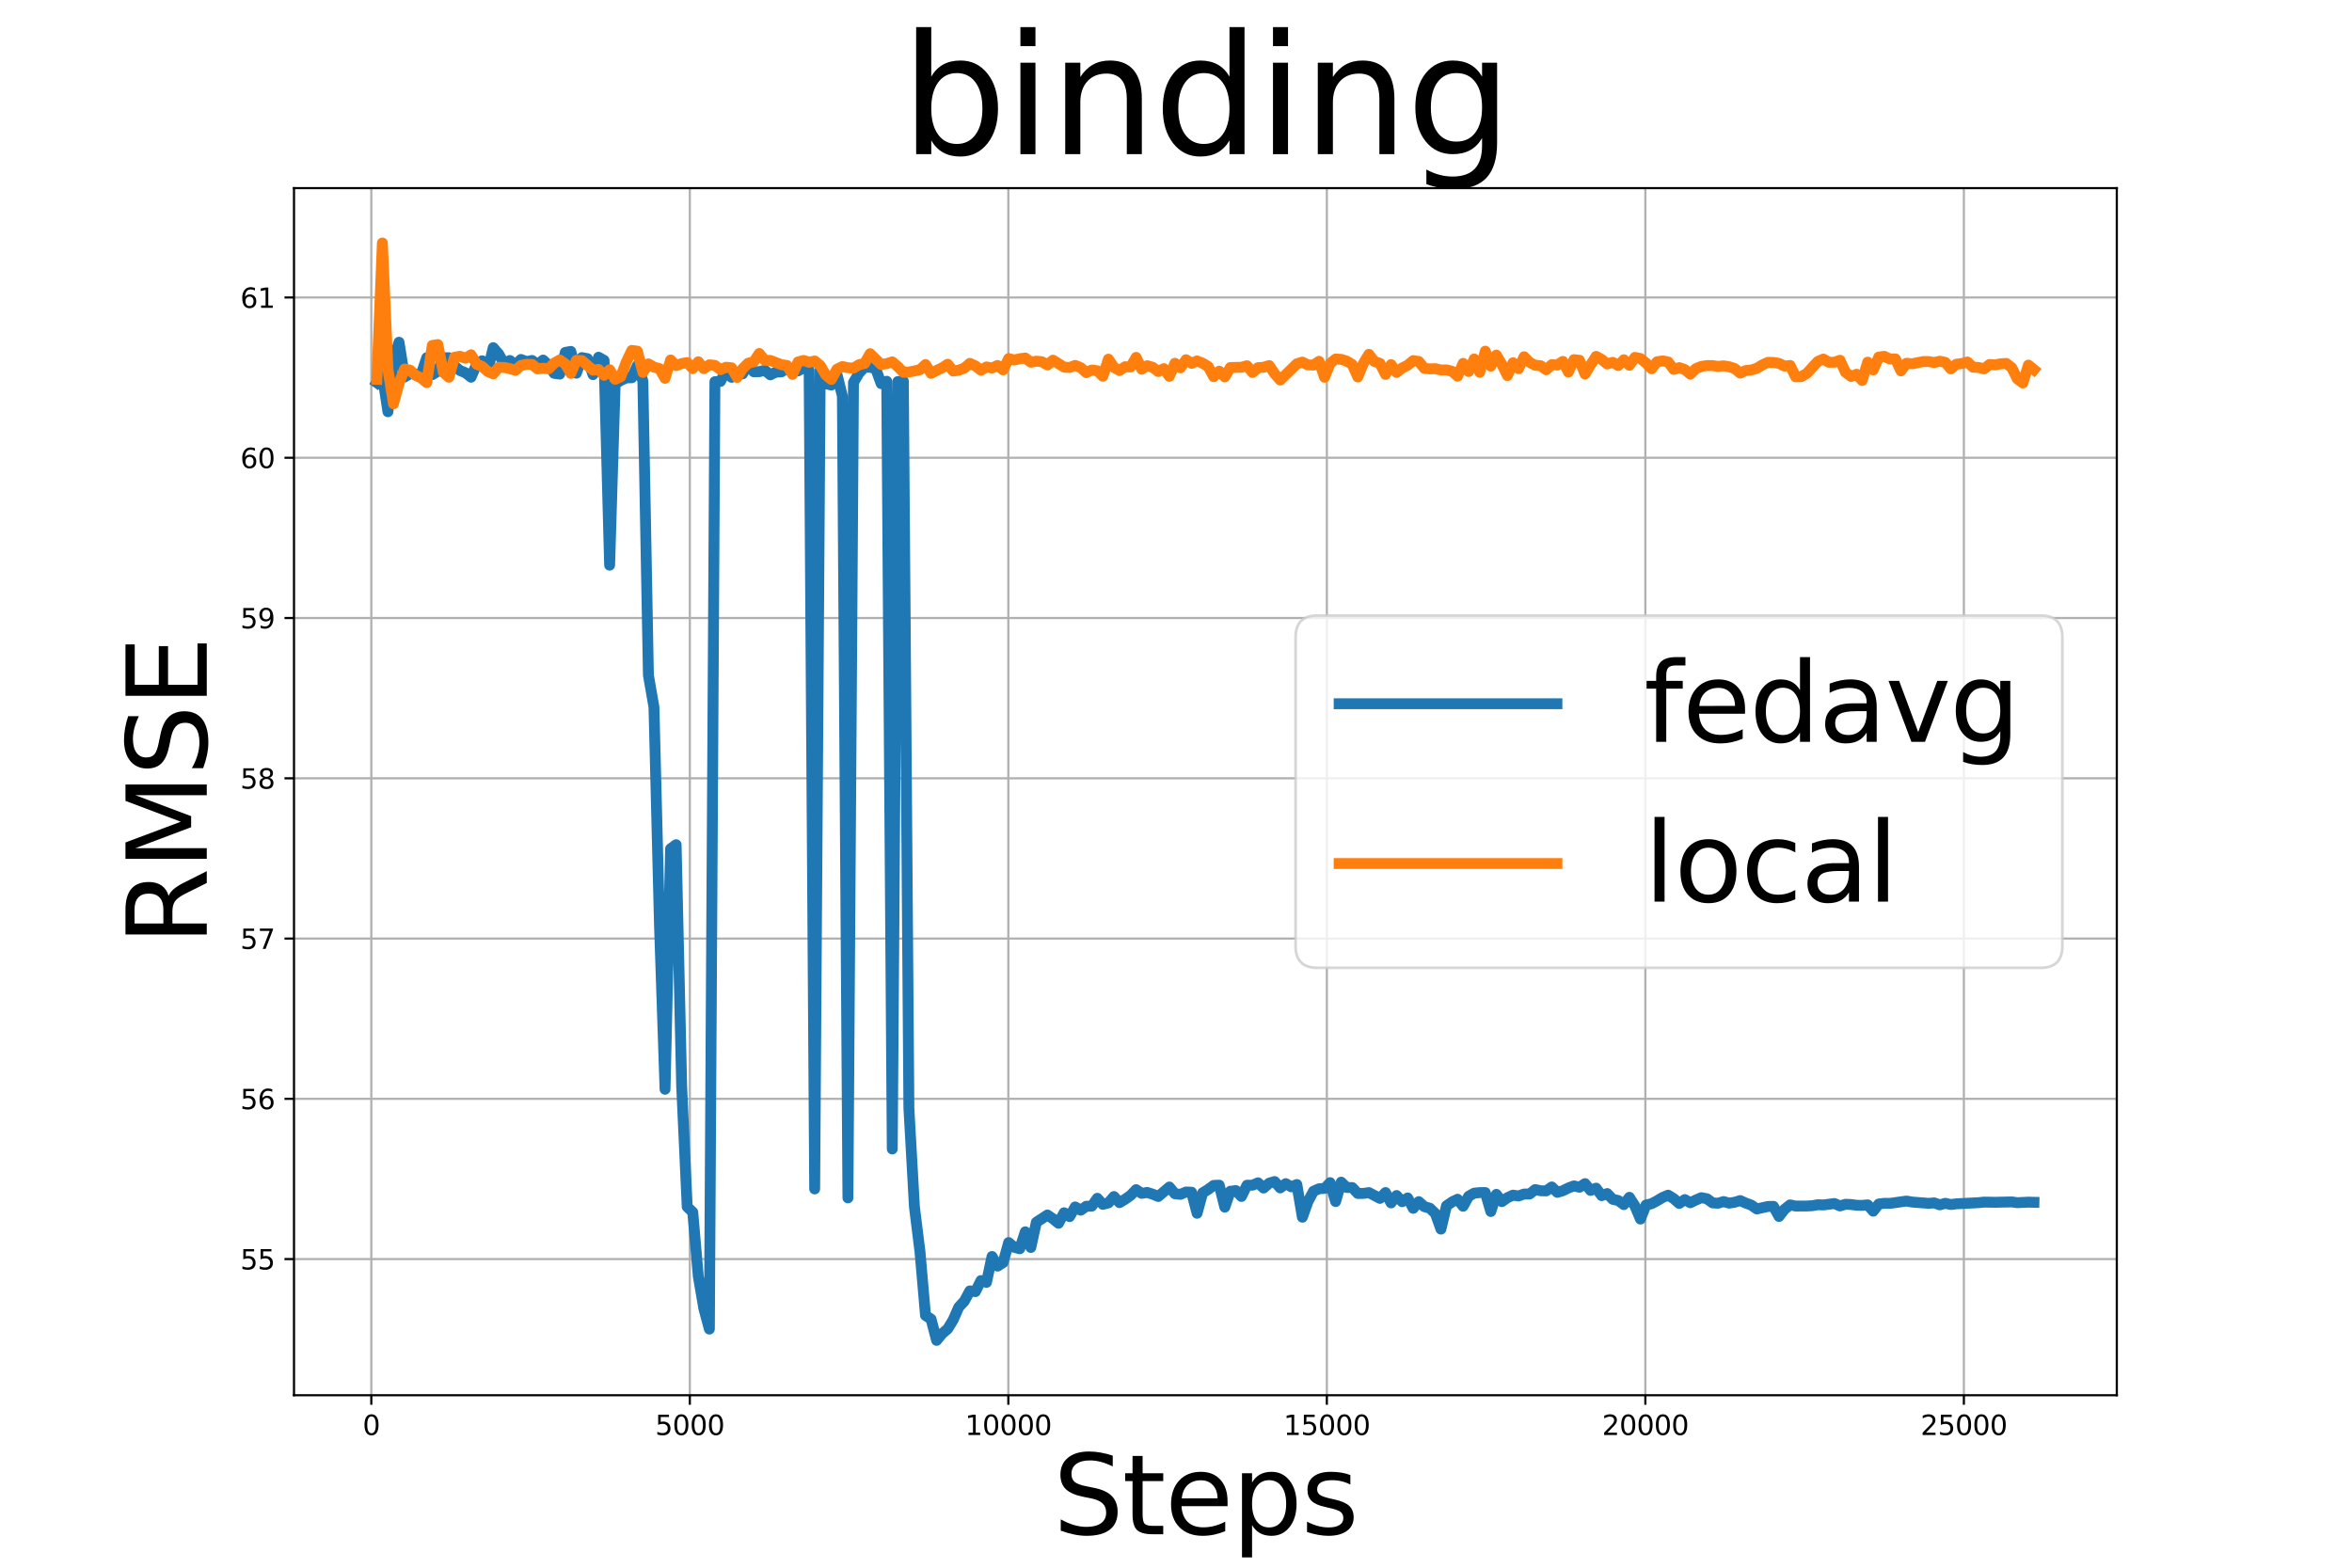 <?xml version="1.0" encoding="utf-8" standalone="no"?>
<!DOCTYPE svg PUBLIC "-//W3C//DTD SVG 1.1//EN"
  "http://www.w3.org/Graphics/SVG/1.1/DTD/svg11.dtd">
<svg xmlns:xlink="http://www.w3.org/1999/xlink" width="864pt" height="576pt" viewBox="0 0 864 576" xmlns="http://www.w3.org/2000/svg" version="1.1">
 <defs>
  <style type="text/css">*{stroke-linejoin: round; stroke-linecap: butt}</style>
 </defs>
 <g id="figure_1">
  <g id="patch_1">
   <path d="M 0 576 
L 864 576 
L 864 0 
L 0 0 
z
" style="fill: #ffffff"/>
  </g>
  <g id="axes_1">
   <g id="patch_2">
    <path d="M 108 512.64 
L 777.6 512.64 
L 777.6 69.12 
L 108 69.12 
z
" style="fill: #ffffff"/>
   </g>
   <g id="FillBetweenPolyCollection_1"/>
   <g id="FillBetweenPolyCollection_2"/>
   <g id="matplotlib.axis_1">
    <g id="xtick_1">
     <g id="line2d_1">
      <path d="M 136.4 512.64 
L 136.4 69.12 
" clip-path="url(#p9d6db72f9a)" style="fill: none; stroke: #b0b0b0; stroke-width: 0.8; stroke-linecap: square"/>
     </g>
     <g id="line2d_2">
      <defs>
       <path id="m14c2172e91" d="M 0 0 
L 0 3.5 
" style="stroke: #000000; stroke-width: 0.8"/>
      </defs>
      <g>
       <use xlink:href="#m14c2172e91" x="136.4" y="512.64" style="stroke: #000000; stroke-width: 0.8"/>
      </g>
     </g>
     <g id="text_1">
      <!-- 0 -->
      <g transform="translate(133.219 527.238) scale(0.1 -0.1)">
       <defs>
        <path id="DejaVuSans-30" d="M 2034 4250 
Q 1547 4250 1301 3770 
Q 1056 3291 1056 2328 
Q 1056 1369 1301 889 
Q 1547 409 2034 409 
Q 2525 409 2770 889 
Q 3016 1369 3016 2328 
Q 3016 3291 2770 3770 
Q 2525 4250 2034 4250 
z
M 2034 4750 
Q 2819 4750 3233 4129 
Q 3647 3509 3647 2328 
Q 3647 1150 3233 529 
Q 2819 -91 2034 -91 
Q 1250 -91 836 529 
Q 422 1150 422 2328 
Q 422 3509 836 4129 
Q 1250 4750 2034 4750 
z
" transform="scale(0.016)"/>
       </defs>
       <use xlink:href="#DejaVuSans-30"/>
      </g>
     </g>
    </g>
    <g id="xtick_2">
     <g id="line2d_3">
      <path d="M 253.405 512.64 
L 253.405 69.12 
" clip-path="url(#p9d6db72f9a)" style="fill: none; stroke: #b0b0b0; stroke-width: 0.8; stroke-linecap: square"/>
     </g>
     <g id="line2d_4">
      <g>
       <use xlink:href="#m14c2172e91" x="253.405" y="512.64" style="stroke: #000000; stroke-width: 0.8"/>
      </g>
     </g>
     <g id="text_2">
      <!-- 5000 -->
      <g transform="translate(240.68 527.238) scale(0.1 -0.1)">
       <defs>
        <path id="DejaVuSans-35" d="M 691 4666 
L 3169 4666 
L 3169 4134 
L 1269 4134 
L 1269 2991 
Q 1406 3038 1543 3061 
Q 1681 3084 1819 3084 
Q 2600 3084 3056 2656 
Q 3513 2228 3513 1497 
Q 3513 744 3044 326 
Q 2575 -91 1722 -91 
Q 1428 -91 1123 -41 
Q 819 9 494 109 
L 494 744 
Q 775 591 1075 516 
Q 1375 441 1709 441 
Q 2250 441 2565 725 
Q 2881 1009 2881 1497 
Q 2881 1984 2565 2268 
Q 2250 2553 1709 2553 
Q 1456 2553 1204 2497 
Q 953 2441 691 2322 
L 691 4666 
z
" transform="scale(0.016)"/>
       </defs>
       <use xlink:href="#DejaVuSans-35"/>
       <use xlink:href="#DejaVuSans-30" transform="translate(63.623 0)"/>
       <use xlink:href="#DejaVuSans-30" transform="translate(127.246 0)"/>
       <use xlink:href="#DejaVuSans-30" transform="translate(190.869 0)"/>
      </g>
     </g>
    </g>
    <g id="xtick_3">
     <g id="line2d_5">
      <path d="M 370.409 512.64 
L 370.409 69.12 
" clip-path="url(#p9d6db72f9a)" style="fill: none; stroke: #b0b0b0; stroke-width: 0.8; stroke-linecap: square"/>
     </g>
     <g id="line2d_6">
      <g>
       <use xlink:href="#m14c2172e91" x="370.409" y="512.64" style="stroke: #000000; stroke-width: 0.8"/>
      </g>
     </g>
     <g id="text_3">
      <!-- 10000 -->
      <g transform="translate(354.503 527.238) scale(0.1 -0.1)">
       <defs>
        <path id="DejaVuSans-31" d="M 794 531 
L 1825 531 
L 1825 4091 
L 703 3866 
L 703 4441 
L 1819 4666 
L 2450 4666 
L 2450 531 
L 3481 531 
L 3481 0 
L 794 0 
L 794 531 
z
" transform="scale(0.016)"/>
       </defs>
       <use xlink:href="#DejaVuSans-31"/>
       <use xlink:href="#DejaVuSans-30" transform="translate(63.623 0)"/>
       <use xlink:href="#DejaVuSans-30" transform="translate(127.246 0)"/>
       <use xlink:href="#DejaVuSans-30" transform="translate(190.869 0)"/>
       <use xlink:href="#DejaVuSans-30" transform="translate(254.492 0)"/>
      </g>
     </g>
    </g>
    <g id="xtick_4">
     <g id="line2d_7">
      <path d="M 487.414 512.64 
L 487.414 69.12 
" clip-path="url(#p9d6db72f9a)" style="fill: none; stroke: #b0b0b0; stroke-width: 0.8; stroke-linecap: square"/>
     </g>
     <g id="line2d_8">
      <g>
       <use xlink:href="#m14c2172e91" x="487.414" y="512.64" style="stroke: #000000; stroke-width: 0.8"/>
      </g>
     </g>
     <g id="text_4">
      <!-- 15000 -->
      <g transform="translate(471.508 527.238) scale(0.1 -0.1)">
       <use xlink:href="#DejaVuSans-31"/>
       <use xlink:href="#DejaVuSans-35" transform="translate(63.623 0)"/>
       <use xlink:href="#DejaVuSans-30" transform="translate(127.246 0)"/>
       <use xlink:href="#DejaVuSans-30" transform="translate(190.869 0)"/>
       <use xlink:href="#DejaVuSans-30" transform="translate(254.492 0)"/>
      </g>
     </g>
    </g>
    <g id="xtick_5">
     <g id="line2d_9">
      <path d="M 604.418 512.64 
L 604.418 69.12 
" clip-path="url(#p9d6db72f9a)" style="fill: none; stroke: #b0b0b0; stroke-width: 0.8; stroke-linecap: square"/>
     </g>
     <g id="line2d_10">
      <g>
       <use xlink:href="#m14c2172e91" x="604.418" y="512.64" style="stroke: #000000; stroke-width: 0.8"/>
      </g>
     </g>
     <g id="text_5">
      <!-- 20000 -->
      <g transform="translate(588.512 527.238) scale(0.1 -0.1)">
       <defs>
        <path id="DejaVuSans-32" d="M 1228 531 
L 3431 531 
L 3431 0 
L 469 0 
L 469 531 
Q 828 903 1448 1529 
Q 2069 2156 2228 2338 
Q 2531 2678 2651 2914 
Q 2772 3150 2772 3378 
Q 2772 3750 2511 3984 
Q 2250 4219 1831 4219 
Q 1534 4219 1204 4116 
Q 875 4013 500 3803 
L 500 4441 
Q 881 4594 1212 4672 
Q 1544 4750 1819 4750 
Q 2544 4750 2975 4387 
Q 3406 4025 3406 3419 
Q 3406 3131 3298 2873 
Q 3191 2616 2906 2266 
Q 2828 2175 2409 1742 
Q 1991 1309 1228 531 
z
" transform="scale(0.016)"/>
       </defs>
       <use xlink:href="#DejaVuSans-32"/>
       <use xlink:href="#DejaVuSans-30" transform="translate(63.623 0)"/>
       <use xlink:href="#DejaVuSans-30" transform="translate(127.246 0)"/>
       <use xlink:href="#DejaVuSans-30" transform="translate(190.869 0)"/>
       <use xlink:href="#DejaVuSans-30" transform="translate(254.492 0)"/>
      </g>
     </g>
    </g>
    <g id="xtick_6">
     <g id="line2d_11">
      <path d="M 721.423 512.64 
L 721.423 69.12 
" clip-path="url(#p9d6db72f9a)" style="fill: none; stroke: #b0b0b0; stroke-width: 0.8; stroke-linecap: square"/>
     </g>
     <g id="line2d_12">
      <g>
       <use xlink:href="#m14c2172e91" x="721.423" y="512.64" style="stroke: #000000; stroke-width: 0.8"/>
      </g>
     </g>
     <g id="text_6">
      <!-- 25000 -->
      <g transform="translate(705.516 527.238) scale(0.1 -0.1)">
       <use xlink:href="#DejaVuSans-32"/>
       <use xlink:href="#DejaVuSans-35" transform="translate(63.623 0)"/>
       <use xlink:href="#DejaVuSans-30" transform="translate(127.246 0)"/>
       <use xlink:href="#DejaVuSans-30" transform="translate(190.869 0)"/>
       <use xlink:href="#DejaVuSans-30" transform="translate(254.492 0)"/>
      </g>
     </g>
    </g>
    <g id="text_7">
     <!-- Steps -->
     <g transform="translate(386.841 563.712) scale(0.4 -0.4)">
      <defs>
       <path id="DejaVuSans-53" d="M 3425 4513 
L 3425 3897 
Q 3066 4069 2747 4153 
Q 2428 4238 2131 4238 
Q 1616 4238 1336 4038 
Q 1056 3838 1056 3469 
Q 1056 3159 1242 3001 
Q 1428 2844 1947 2747 
L 2328 2669 
Q 3034 2534 3370 2195 
Q 3706 1856 3706 1288 
Q 3706 609 3251 259 
Q 2797 -91 1919 -91 
Q 1588 -91 1214 -16 
Q 841 59 441 206 
L 441 856 
Q 825 641 1194 531 
Q 1563 422 1919 422 
Q 2459 422 2753 634 
Q 3047 847 3047 1241 
Q 3047 1584 2836 1778 
Q 2625 1972 2144 2069 
L 1759 2144 
Q 1053 2284 737 2584 
Q 422 2884 422 3419 
Q 422 4038 858 4394 
Q 1294 4750 2059 4750 
Q 2388 4750 2728 4690 
Q 3069 4631 3425 4513 
z
" transform="scale(0.016)"/>
       <path id="DejaVuSans-74" d="M 1172 4494 
L 1172 3500 
L 2356 3500 
L 2356 3053 
L 1172 3053 
L 1172 1153 
Q 1172 725 1289 603 
Q 1406 481 1766 481 
L 2356 481 
L 2356 0 
L 1766 0 
Q 1100 0 847 248 
Q 594 497 594 1153 
L 594 3053 
L 172 3053 
L 172 3500 
L 594 3500 
L 594 4494 
L 1172 4494 
z
" transform="scale(0.016)"/>
       <path id="DejaVuSans-65" d="M 3597 1894 
L 3597 1613 
L 953 1613 
Q 991 1019 1311 708 
Q 1631 397 2203 397 
Q 2534 397 2845 478 
Q 3156 559 3463 722 
L 3463 178 
Q 3153 47 2828 -22 
Q 2503 -91 2169 -91 
Q 1331 -91 842 396 
Q 353 884 353 1716 
Q 353 2575 817 3079 
Q 1281 3584 2069 3584 
Q 2775 3584 3186 3129 
Q 3597 2675 3597 1894 
z
M 3022 2063 
Q 3016 2534 2758 2815 
Q 2500 3097 2075 3097 
Q 1594 3097 1305 2825 
Q 1016 2553 972 2059 
L 3022 2063 
z
" transform="scale(0.016)"/>
       <path id="DejaVuSans-70" d="M 1159 525 
L 1159 -1331 
L 581 -1331 
L 581 3500 
L 1159 3500 
L 1159 2969 
Q 1341 3281 1617 3432 
Q 1894 3584 2278 3584 
Q 2916 3584 3314 3078 
Q 3713 2572 3713 1747 
Q 3713 922 3314 415 
Q 2916 -91 2278 -91 
Q 1894 -91 1617 61 
Q 1341 213 1159 525 
z
M 3116 1747 
Q 3116 2381 2855 2742 
Q 2594 3103 2138 3103 
Q 1681 3103 1420 2742 
Q 1159 2381 1159 1747 
Q 1159 1113 1420 752 
Q 1681 391 2138 391 
Q 2594 391 2855 752 
Q 3116 1113 3116 1747 
z
" transform="scale(0.016)"/>
       <path id="DejaVuSans-73" d="M 2834 3397 
L 2834 2853 
Q 2591 2978 2328 3040 
Q 2066 3103 1784 3103 
Q 1356 3103 1142 2972 
Q 928 2841 928 2578 
Q 928 2378 1081 2264 
Q 1234 2150 1697 2047 
L 1894 2003 
Q 2506 1872 2764 1633 
Q 3022 1394 3022 966 
Q 3022 478 2636 193 
Q 2250 -91 1575 -91 
Q 1294 -91 989 -36 
Q 684 19 347 128 
L 347 722 
Q 666 556 975 473 
Q 1284 391 1588 391 
Q 1994 391 2212 530 
Q 2431 669 2431 922 
Q 2431 1156 2273 1281 
Q 2116 1406 1581 1522 
L 1381 1569 
Q 847 1681 609 1914 
Q 372 2147 372 2553 
Q 372 3047 722 3315 
Q 1072 3584 1716 3584 
Q 2034 3584 2315 3537 
Q 2597 3491 2834 3397 
z
" transform="scale(0.016)"/>
      </defs>
      <use xlink:href="#DejaVuSans-53"/>
      <use xlink:href="#DejaVuSans-74" transform="translate(63.477 0)"/>
      <use xlink:href="#DejaVuSans-65" transform="translate(102.686 0)"/>
      <use xlink:href="#DejaVuSans-70" transform="translate(164.209 0)"/>
      <use xlink:href="#DejaVuSans-73" transform="translate(227.686 0)"/>
     </g>
    </g>
   </g>
   <g id="matplotlib.axis_2">
    <g id="ytick_1">
     <g id="line2d_13">
      <path d="M 108 462.612 
L 777.6 462.612 
" clip-path="url(#p9d6db72f9a)" style="fill: none; stroke: #b0b0b0; stroke-width: 0.8; stroke-linecap: square"/>
     </g>
     <g id="line2d_14">
      <defs>
       <path id="m3d06214fbd" d="M 0 0 
L -3.5 0 
" style="stroke: #000000; stroke-width: 0.8"/>
      </defs>
      <g>
       <use xlink:href="#m3d06214fbd" x="108" y="462.612" style="stroke: #000000; stroke-width: 0.8"/>
      </g>
     </g>
     <g id="text_8">
      <!-- 55 -->
      <g transform="translate(88.275 466.411) scale(0.1 -0.1)">
       <use xlink:href="#DejaVuSans-35"/>
       <use xlink:href="#DejaVuSans-35" transform="translate(63.623 0)"/>
      </g>
     </g>
    </g>
    <g id="ytick_2">
     <g id="line2d_15">
      <path d="M 108 403.727 
L 777.6 403.727 
" clip-path="url(#p9d6db72f9a)" style="fill: none; stroke: #b0b0b0; stroke-width: 0.8; stroke-linecap: square"/>
     </g>
     <g id="line2d_16">
      <g>
       <use xlink:href="#m3d06214fbd" x="108" y="403.727" style="stroke: #000000; stroke-width: 0.8"/>
      </g>
     </g>
     <g id="text_9">
      <!-- 56 -->
      <g transform="translate(88.275 407.526) scale(0.1 -0.1)">
       <defs>
        <path id="DejaVuSans-36" d="M 2113 2584 
Q 1688 2584 1439 2293 
Q 1191 2003 1191 1497 
Q 1191 994 1439 701 
Q 1688 409 2113 409 
Q 2538 409 2786 701 
Q 3034 994 3034 1497 
Q 3034 2003 2786 2293 
Q 2538 2584 2113 2584 
z
M 3366 4563 
L 3366 3988 
Q 3128 4100 2886 4159 
Q 2644 4219 2406 4219 
Q 1781 4219 1451 3797 
Q 1122 3375 1075 2522 
Q 1259 2794 1537 2939 
Q 1816 3084 2150 3084 
Q 2853 3084 3261 2657 
Q 3669 2231 3669 1497 
Q 3669 778 3244 343 
Q 2819 -91 2113 -91 
Q 1303 -91 875 529 
Q 447 1150 447 2328 
Q 447 3434 972 4092 
Q 1497 4750 2381 4750 
Q 2619 4750 2861 4703 
Q 3103 4656 3366 4563 
z
" transform="scale(0.016)"/>
       </defs>
       <use xlink:href="#DejaVuSans-35"/>
       <use xlink:href="#DejaVuSans-36" transform="translate(63.623 0)"/>
      </g>
     </g>
    </g>
    <g id="ytick_3">
     <g id="line2d_17">
      <path d="M 108 344.842 
L 777.6 344.842 
" clip-path="url(#p9d6db72f9a)" style="fill: none; stroke: #b0b0b0; stroke-width: 0.8; stroke-linecap: square"/>
     </g>
     <g id="line2d_18">
      <g>
       <use xlink:href="#m3d06214fbd" x="108" y="344.842" style="stroke: #000000; stroke-width: 0.8"/>
      </g>
     </g>
     <g id="text_10">
      <!-- 57 -->
      <g transform="translate(88.275 348.641) scale(0.1 -0.1)">
       <defs>
        <path id="DejaVuSans-37" d="M 525 4666 
L 3525 4666 
L 3525 4397 
L 1831 0 
L 1172 0 
L 2766 4134 
L 525 4134 
L 525 4666 
z
" transform="scale(0.016)"/>
       </defs>
       <use xlink:href="#DejaVuSans-35"/>
       <use xlink:href="#DejaVuSans-37" transform="translate(63.623 0)"/>
      </g>
     </g>
    </g>
    <g id="ytick_4">
     <g id="line2d_19">
      <path d="M 108 285.957 
L 777.6 285.957 
" clip-path="url(#p9d6db72f9a)" style="fill: none; stroke: #b0b0b0; stroke-width: 0.8; stroke-linecap: square"/>
     </g>
     <g id="line2d_20">
      <g>
       <use xlink:href="#m3d06214fbd" x="108" y="285.957" style="stroke: #000000; stroke-width: 0.8"/>
      </g>
     </g>
     <g id="text_11">
      <!-- 58 -->
      <g transform="translate(88.275 289.757) scale(0.1 -0.1)">
       <defs>
        <path id="DejaVuSans-38" d="M 2034 2216 
Q 1584 2216 1326 1975 
Q 1069 1734 1069 1313 
Q 1069 891 1326 650 
Q 1584 409 2034 409 
Q 2484 409 2743 651 
Q 3003 894 3003 1313 
Q 3003 1734 2745 1975 
Q 2488 2216 2034 2216 
z
M 1403 2484 
Q 997 2584 770 2862 
Q 544 3141 544 3541 
Q 544 4100 942 4425 
Q 1341 4750 2034 4750 
Q 2731 4750 3128 4425 
Q 3525 4100 3525 3541 
Q 3525 3141 3298 2862 
Q 3072 2584 2669 2484 
Q 3125 2378 3379 2068 
Q 3634 1759 3634 1313 
Q 3634 634 3220 271 
Q 2806 -91 2034 -91 
Q 1263 -91 848 271 
Q 434 634 434 1313 
Q 434 1759 690 2068 
Q 947 2378 1403 2484 
z
M 1172 3481 
Q 1172 3119 1398 2916 
Q 1625 2713 2034 2713 
Q 2441 2713 2670 2916 
Q 2900 3119 2900 3481 
Q 2900 3844 2670 4047 
Q 2441 4250 2034 4250 
Q 1625 4250 1398 4047 
Q 1172 3844 1172 3481 
z
" transform="scale(0.016)"/>
       </defs>
       <use xlink:href="#DejaVuSans-35"/>
       <use xlink:href="#DejaVuSans-38" transform="translate(63.623 0)"/>
      </g>
     </g>
    </g>
    <g id="ytick_5">
     <g id="line2d_21">
      <path d="M 108 227.073 
L 777.6 227.073 
" clip-path="url(#p9d6db72f9a)" style="fill: none; stroke: #b0b0b0; stroke-width: 0.8; stroke-linecap: square"/>
     </g>
     <g id="line2d_22">
      <g>
       <use xlink:href="#m3d06214fbd" x="108" y="227.073" style="stroke: #000000; stroke-width: 0.8"/>
      </g>
     </g>
     <g id="text_12">
      <!-- 59 -->
      <g transform="translate(88.275 230.872) scale(0.1 -0.1)">
       <defs>
        <path id="DejaVuSans-39" d="M 703 97 
L 703 672 
Q 941 559 1184 500 
Q 1428 441 1663 441 
Q 2288 441 2617 861 
Q 2947 1281 2994 2138 
Q 2813 1869 2534 1725 
Q 2256 1581 1919 1581 
Q 1219 1581 811 2004 
Q 403 2428 403 3163 
Q 403 3881 828 4315 
Q 1253 4750 1959 4750 
Q 2769 4750 3195 4129 
Q 3622 3509 3622 2328 
Q 3622 1225 3098 567 
Q 2575 -91 1691 -91 
Q 1453 -91 1209 -44 
Q 966 3 703 97 
z
M 1959 2075 
Q 2384 2075 2632 2365 
Q 2881 2656 2881 3163 
Q 2881 3666 2632 3958 
Q 2384 4250 1959 4250 
Q 1534 4250 1286 3958 
Q 1038 3666 1038 3163 
Q 1038 2656 1286 2365 
Q 1534 2075 1959 2075 
z
" transform="scale(0.016)"/>
       </defs>
       <use xlink:href="#DejaVuSans-35"/>
       <use xlink:href="#DejaVuSans-39" transform="translate(63.623 0)"/>
      </g>
     </g>
    </g>
    <g id="ytick_6">
     <g id="line2d_23">
      <path d="M 108 168.188 
L 777.6 168.188 
" clip-path="url(#p9d6db72f9a)" style="fill: none; stroke: #b0b0b0; stroke-width: 0.8; stroke-linecap: square"/>
     </g>
     <g id="line2d_24">
      <g>
       <use xlink:href="#m3d06214fbd" x="108" y="168.188" style="stroke: #000000; stroke-width: 0.8"/>
      </g>
     </g>
     <g id="text_13">
      <!-- 60 -->
      <g transform="translate(88.275 171.987) scale(0.1 -0.1)">
       <use xlink:href="#DejaVuSans-36"/>
       <use xlink:href="#DejaVuSans-30" transform="translate(63.623 0)"/>
      </g>
     </g>
    </g>
    <g id="ytick_7">
     <g id="line2d_25">
      <path d="M 108 109.303 
L 777.6 109.303 
" clip-path="url(#p9d6db72f9a)" style="fill: none; stroke: #b0b0b0; stroke-width: 0.8; stroke-linecap: square"/>
     </g>
     <g id="line2d_26">
      <g>
       <use xlink:href="#m3d06214fbd" x="108" y="109.303" style="stroke: #000000; stroke-width: 0.8"/>
      </g>
     </g>
     <g id="text_14">
      <!-- 61 -->
      <g transform="translate(88.275 113.102) scale(0.1 -0.1)">
       <use xlink:href="#DejaVuSans-36"/>
       <use xlink:href="#DejaVuSans-31" transform="translate(63.623 0)"/>
      </g>
     </g>
    </g>
    <g id="text_15">
     <!-- RMSE -->
     <g transform="translate(75.956 347.368) rotate(-90) scale(0.4 -0.4)">
      <defs>
       <path id="DejaVuSans-52" d="M 2841 2188 
Q 3044 2119 3236 1894 
Q 3428 1669 3622 1275 
L 4263 0 
L 3584 0 
L 2988 1197 
Q 2756 1666 2539 1819 
Q 2322 1972 1947 1972 
L 1259 1972 
L 1259 0 
L 628 0 
L 628 4666 
L 2053 4666 
Q 2853 4666 3247 4331 
Q 3641 3997 3641 3322 
Q 3641 2881 3436 2590 
Q 3231 2300 2841 2188 
z
M 1259 4147 
L 1259 2491 
L 2053 2491 
Q 2509 2491 2742 2702 
Q 2975 2913 2975 3322 
Q 2975 3731 2742 3939 
Q 2509 4147 2053 4147 
L 1259 4147 
z
" transform="scale(0.016)"/>
       <path id="DejaVuSans-4d" d="M 628 4666 
L 1569 4666 
L 2759 1491 
L 3956 4666 
L 4897 4666 
L 4897 0 
L 4281 0 
L 4281 4097 
L 3078 897 
L 2444 897 
L 1241 4097 
L 1241 0 
L 628 0 
L 628 4666 
z
" transform="scale(0.016)"/>
       <path id="DejaVuSans-45" d="M 628 4666 
L 3578 4666 
L 3578 4134 
L 1259 4134 
L 1259 2753 
L 3481 2753 
L 3481 2222 
L 1259 2222 
L 1259 531 
L 3634 531 
L 3634 0 
L 628 0 
L 628 4666 
z
" transform="scale(0.016)"/>
      </defs>
      <use xlink:href="#DejaVuSans-52"/>
      <use xlink:href="#DejaVuSans-4d" transform="translate(69.482 0)"/>
      <use xlink:href="#DejaVuSans-53" transform="translate(155.762 0)"/>
      <use xlink:href="#DejaVuSans-45" transform="translate(219.238 0)"/>
     </g>
    </g>
   </g>
   <g id="line2d_27">
    <path d="M 138.436 140.605 
L 140.472 137.796 
L 142.508 151.287 
L 144.544 132.331 
L 146.58 125.739 
L 148.616 138.527 
L 150.652 137.241 
L 152.688 137.497 
L 154.723 137.528 
L 156.759 131.434 
L 158.795 137.655 
L 160.831 136.42 
L 162.867 131.47 
L 164.903 131.426 
L 166.939 134.482 
L 168.975 136.133 
L 171.01 136.971 
L 173.046 138.589 
L 175.082 133.865 
L 177.118 132.556 
L 179.154 136.215 
L 181.19 127.747 
L 183.226 130.117 
L 185.262 133.795 
L 187.297 132.454 
L 189.333 134.086 
L 191.369 132.077 
L 193.405 132.871 
L 195.441 132.435 
L 197.477 133.928 
L 199.513 132.299 
L 201.549 134.16 
L 203.584 137.179 
L 205.62 137.458 
L 207.656 129.482 
L 209.692 129.113 
L 211.728 137.12 
L 213.764 131.392 
L 215.8 131.774 
L 217.836 137.656 
L 219.871 131.253 
L 221.907 132.422 
L 223.943 207.659 
L 225.979 141.018 
L 228.015 139.778 
L 230.051 138.846 
L 232.087 138.801 
L 234.123 134.314 
L 236.158 139.966 
L 238.194 248.085 
L 240.23 259.795 
L 242.266 339.93 
L 244.302 400.212 
L 246.338 311.846 
L 248.374 310.369 
L 250.41 399.055 
L 252.445 443.421 
L 254.481 445.364 
L 256.517 468.939 
L 258.553 480.774 
L 260.589 488.331 
L 262.625 140.232 
L 264.661 140.133 
L 266.697 136.27 
L 268.733 138.632 
L 270.768 136.874 
L 272.804 137.351 
L 274.84 133.633 
L 276.876 136.593 
L 278.912 136.555 
L 280.948 136.032 
L 282.984 137.728 
L 285.02 136.714 
L 287.055 136.634 
L 289.091 135.364 
L 291.127 135.706 
L 293.163 136.268 
L 295.199 135.174 
L 297.235 136.115 
L 299.271 436.841 
L 301.307 135.585 
L 303.342 140.974 
L 305.378 141.477 
L 307.414 137.382 
L 309.45 145.534 
L 311.486 440.13 
L 313.522 140.545 
L 315.558 137.091 
L 317.594 134.88 
L 319.629 134.957 
L 321.665 135.41 
L 323.701 140.96 
L 325.737 140.088 
L 327.773 422.158 
L 329.809 140.192 
L 331.845 140.019 
L 333.881 407.14 
L 335.916 443.481 
L 337.952 459.875 
L 339.988 483.325 
L 342.024 484.675 
L 344.06 492.48 
L 346.096 490.001 
L 348.132 488.267 
L 350.168 484.902 
L 352.203 480.261 
L 354.239 478.07 
L 356.275 474.3 
L 358.311 474.571 
L 360.347 470.51 
L 362.383 471.169 
L 364.419 461.651 
L 366.455 465.197 
L 368.49 463.886 
L 370.526 456.542 
L 372.562 458.272 
L 374.598 458.822 
L 376.634 452.59 
L 378.67 458.345 
L 380.706 449.077 
L 384.778 446.42 
L 386.813 447.803 
L 388.849 449.461 
L 390.885 445.6 
L 392.921 447.015 
L 394.957 443.454 
L 396.993 444.655 
L 399.029 443.204 
L 401.065 443.165 
L 403.1 440.271 
L 405.136 442.502 
L 407.172 441.969 
L 409.208 439.632 
L 411.244 441.878 
L 413.28 440.65 
L 415.316 439.212 
L 417.352 437.095 
L 419.387 438.467 
L 421.423 438.129 
L 423.459 438.775 
L 425.495 439.615 
L 429.567 436.133 
L 431.603 438.612 
L 433.639 438.827 
L 435.674 437.965 
L 437.71 438.029 
L 439.746 445.783 
L 441.782 438.283 
L 443.818 437.029 
L 445.854 435.536 
L 447.89 435.461 
L 449.926 443.535 
L 451.961 437.686 
L 453.997 437.448 
L 456.033 439.602 
L 458.069 435.482 
L 460.105 435.466 
L 462.141 434.592 
L 464.177 436.507 
L 466.213 434.723 
L 468.248 434.126 
L 470.284 436.471 
L 472.32 434.888 
L 474.356 436.07 
L 476.392 435.219 
L 478.428 447.226 
L 480.464 441.514 
L 482.5 437.683 
L 484.535 436.767 
L 486.571 436.655 
L 488.607 434.529 
L 490.643 441.474 
L 492.679 434.348 
L 494.715 436.306 
L 496.751 436.331 
L 498.787 438.505 
L 500.822 438.491 
L 502.858 438.179 
L 506.93 440.311 
L 508.966 438.167 
L 511.002 441.972 
L 513.038 439.258 
L 515.074 441.533 
L 517.11 440.156 
L 519.145 443.963 
L 521.181 441.507 
L 523.217 443.338 
L 525.253 443.925 
L 527.289 445.9 
L 529.325 451.605 
L 531.361 443.04 
L 533.397 441.625 
L 535.432 440.627 
L 537.468 443.201 
L 539.504 439.54 
L 541.54 438.387 
L 543.576 438.183 
L 545.612 438.179 
L 547.648 445.14 
L 549.684 438.833 
L 551.719 441.503 
L 553.755 440.068 
L 555.791 439.126 
L 557.827 439.434 
L 559.863 438.707 
L 561.899 438.712 
L 563.935 437.071 
L 565.971 437.504 
L 568.006 437.557 
L 570.042 436.114 
L 572.078 438.09 
L 574.114 437.5 
L 576.15 436.482 
L 578.186 435.716 
L 580.222 436.218 
L 582.258 434.888 
L 584.293 437.387 
L 586.329 436.554 
L 588.365 439.306 
L 590.401 438.538 
L 592.437 440.653 
L 594.473 441.095 
L 596.509 442.604 
L 598.545 439.916 
L 600.58 443.09 
L 602.616 447.911 
L 604.652 442.747 
L 606.688 442.27 
L 608.724 441.191 
L 610.76 439.971 
L 612.796 439.129 
L 614.832 440.397 
L 616.867 442.166 
L 618.903 440.754 
L 620.939 441.915 
L 622.975 440.908 
L 625.011 440.05 
L 627.047 440.452 
L 629.083 441.956 
L 631.119 442.098 
L 633.155 441.479 
L 635.19 442.053 
L 637.226 441.731 
L 639.262 441.121 
L 641.298 442.044 
L 643.334 442.779 
L 645.37 444.203 
L 649.442 443.278 
L 651.477 443.239 
L 653.513 446.96 
L 655.549 444.315 
L 657.585 442.704 
L 659.621 443.127 
L 663.693 443.112 
L 665.729 442.999 
L 667.764 442.645 
L 669.8 442.725 
L 673.872 442.197 
L 675.908 443.085 
L 677.944 442.472 
L 679.98 442.567 
L 682.016 442.838 
L 684.051 442.888 
L 686.087 442.688 
L 688.123 445.01 
L 690.159 442.373 
L 692.195 442.119 
L 694.231 442.148 
L 700.338 441.293 
L 702.374 441.654 
L 708.482 442.136 
L 710.518 441.959 
L 712.554 442.691 
L 714.59 442.115 
L 716.625 442.567 
L 718.661 442.308 
L 726.805 441.887 
L 728.841 441.678 
L 732.912 441.746 
L 739.02 441.61 
L 741.056 441.892 
L 745.128 441.699 
L 747.164 441.748 
L 747.164 441.748 
" clip-path="url(#p9d6db72f9a)" style="fill: none; stroke: #1f77b4; stroke-width: 4; stroke-linecap: square"/>
   </g>
   <g id="line2d_28">
    <path d="M 138.436 139.367 
L 140.472 89.28 
L 142.508 135.703 
L 144.544 148.361 
L 146.58 140.829 
L 148.616 135.595 
L 150.652 136.022 
L 152.688 137.934 
L 154.723 138.862 
L 156.759 140.592 
L 158.795 126.921 
L 160.831 126.599 
L 162.867 136.804 
L 164.903 138.602 
L 166.939 131.252 
L 168.975 130.902 
L 171.01 131.629 
L 173.046 130.353 
L 175.082 133.813 
L 177.118 134.655 
L 179.154 136.478 
L 181.19 137.357 
L 183.226 134.956 
L 185.262 135.012 
L 187.297 135.45 
L 189.333 136.062 
L 191.369 134.269 
L 193.405 133.859 
L 195.441 133.9 
L 197.477 135.542 
L 199.513 135.309 
L 201.549 135.503 
L 203.584 133.392 
L 205.62 132.257 
L 207.656 133.713 
L 209.692 137.193 
L 211.728 132.39 
L 213.764 132.499 
L 217.836 136.029 
L 219.871 135.749 
L 221.907 137.887 
L 223.943 135.843 
L 225.979 139.347 
L 228.015 138.442 
L 230.051 133.035 
L 232.087 128.758 
L 234.123 129.022 
L 236.158 136.835 
L 238.194 133.7 
L 240.23 134.9 
L 242.266 135.446 
L 244.302 138.998 
L 246.338 132.265 
L 248.374 134.327 
L 250.41 133.587 
L 252.445 133.213 
L 254.481 135.403 
L 256.517 132.912 
L 258.553 135.453 
L 260.589 134.021 
L 262.625 134.261 
L 264.661 135.825 
L 266.697 134.932 
L 268.733 135.142 
L 270.768 138.69 
L 272.804 135.454 
L 274.84 133.456 
L 276.876 132.948 
L 278.912 129.872 
L 280.948 132.395 
L 282.984 132.423 
L 287.055 133.997 
L 289.091 134.275 
L 291.127 137.56 
L 293.163 132.984 
L 295.199 132.435 
L 297.235 133.11 
L 299.271 132.639 
L 301.307 134.283 
L 303.342 137.766 
L 305.378 139.416 
L 307.414 135.685 
L 309.45 134.685 
L 311.486 135.11 
L 313.522 135.267 
L 315.558 134.005 
L 317.594 133.546 
L 319.629 129.952 
L 323.701 133.932 
L 325.737 133.604 
L 327.773 132.954 
L 329.809 134.715 
L 331.845 136.784 
L 333.881 136.703 
L 337.952 135.85 
L 339.988 133.947 
L 342.024 137.18 
L 344.06 136.1 
L 346.096 135.148 
L 348.132 133.829 
L 350.168 136.346 
L 352.203 136.004 
L 354.239 135.256 
L 356.275 133.507 
L 358.311 134.438 
L 360.347 136.026 
L 362.383 134.817 
L 364.419 135.216 
L 366.455 134.283 
L 368.49 135.902 
L 370.526 131.738 
L 372.562 132.282 
L 374.598 131.816 
L 376.634 131.541 
L 378.67 133.103 
L 380.706 132.699 
L 382.742 132.915 
L 384.778 134.09 
L 386.813 132.338 
L 390.885 134.893 
L 392.921 135.03 
L 394.957 134.254 
L 396.993 135.063 
L 399.029 136.913 
L 401.065 135.957 
L 403.1 136.236 
L 405.136 138.248 
L 407.172 131.96 
L 409.208 134.99 
L 411.244 136.122 
L 413.28 134.754 
L 415.316 134.828 
L 417.352 131.305 
L 419.387 135.652 
L 421.423 134.371 
L 423.459 134.957 
L 425.495 136.519 
L 427.531 135.436 
L 429.567 138.271 
L 431.603 133.474 
L 433.639 135.152 
L 435.674 132.168 
L 437.71 133.49 
L 439.746 132.63 
L 441.782 133.457 
L 443.818 134.67 
L 445.854 138.4 
L 447.89 136.376 
L 449.926 138.478 
L 451.961 135.034 
L 456.033 134.943 
L 458.069 134.379 
L 460.105 136.852 
L 462.141 135.087 
L 464.177 134.938 
L 466.213 134.314 
L 468.248 137.305 
L 470.284 139.633 
L 476.392 133.677 
L 478.428 133.043 
L 480.464 134.074 
L 482.5 134.139 
L 484.535 132.748 
L 486.571 138.626 
L 488.607 133.546 
L 490.643 131.91 
L 492.679 132.036 
L 494.715 132.669 
L 496.751 133.935 
L 498.787 138.513 
L 500.822 133.543 
L 502.858 130.192 
L 504.894 132.833 
L 506.93 133.518 
L 508.966 137.564 
L 511.002 133.975 
L 513.038 136.83 
L 515.074 135.182 
L 517.11 134.197 
L 519.145 132.501 
L 521.181 132.811 
L 523.217 135.334 
L 525.253 135.529 
L 527.289 135.46 
L 529.325 135.948 
L 531.361 135.899 
L 533.397 136.403 
L 535.432 138.211 
L 537.468 133.514 
L 539.504 136.514 
L 541.54 131.897 
L 543.576 136.788 
L 545.612 129.028 
L 547.648 134.533 
L 549.684 130.463 
L 551.719 133.903 
L 553.755 137.999 
L 555.791 133.287 
L 557.827 135.47 
L 559.863 131.08 
L 561.899 133.156 
L 563.935 134.192 
L 565.971 134.383 
L 568.006 135.862 
L 570.042 133.98 
L 572.078 134.124 
L 574.114 132.791 
L 576.15 136.701 
L 578.186 132.137 
L 580.222 132.381 
L 582.258 137.431 
L 584.293 134.055 
L 586.329 130.938 
L 588.365 132.067 
L 590.401 133.734 
L 592.437 133.127 
L 594.473 134.307 
L 596.509 132.168 
L 598.545 134.214 
L 600.58 131.317 
L 602.616 131.72 
L 604.652 133.366 
L 606.688 135.483 
L 608.724 132.911 
L 610.76 132.606 
L 612.796 132.988 
L 614.832 135.727 
L 616.867 135.074 
L 618.903 135.784 
L 620.939 137.462 
L 622.975 135.443 
L 625.011 134.625 
L 627.047 134.329 
L 629.083 134.325 
L 631.119 134.62 
L 633.155 134.413 
L 635.19 134.741 
L 637.226 135.418 
L 639.262 137.084 
L 641.298 136.144 
L 643.334 135.939 
L 645.37 135.313 
L 647.406 134.065 
L 649.442 133.132 
L 651.477 133.168 
L 653.513 133.513 
L 655.549 134.508 
L 657.585 134.275 
L 659.621 138.448 
L 661.657 138.382 
L 663.693 137.232 
L 667.764 132.807 
L 669.8 131.924 
L 671.836 133.115 
L 673.872 133.077 
L 675.908 132.374 
L 677.944 136.789 
L 679.98 138.317 
L 682.016 137.503 
L 684.051 139.797 
L 686.087 133.057 
L 688.123 135.919 
L 690.159 131.193 
L 692.195 130.918 
L 694.231 131.904 
L 696.267 131.872 
L 698.303 136.277 
L 700.338 133.459 
L 702.374 133.67 
L 706.446 132.844 
L 708.482 132.841 
L 710.518 133.199 
L 712.554 132.722 
L 714.59 133.136 
L 716.625 135.514 
L 718.661 133.815 
L 720.697 133.574 
L 722.733 133.004 
L 724.769 134.923 
L 726.805 134.998 
L 728.841 135.526 
L 730.877 133.91 
L 732.912 134.063 
L 734.948 133.668 
L 736.984 133.524 
L 739.02 135.098 
L 741.056 139.187 
L 743.092 140.71 
L 745.128 134.154 
L 747.164 135.811 
L 747.164 135.811 
" clip-path="url(#p9d6db72f9a)" style="fill: none; stroke: #ff7f0e; stroke-width: 4; stroke-linecap: square"/>
   </g>
   <g id="line2d_29"/>
   <g id="line2d_30"/>
   <g id="patch_3">
    <path d="M 108 512.64 
L 108 69.12 
" style="fill: none; stroke: #000000; stroke-width: 0.8; stroke-linejoin: miter; stroke-linecap: square"/>
   </g>
   <g id="patch_4">
    <path d="M 777.6 512.64 
L 777.6 69.12 
" style="fill: none; stroke: #000000; stroke-width: 0.8; stroke-linejoin: miter; stroke-linecap: square"/>
   </g>
   <g id="patch_5">
    <path d="M 108 512.64 
L 777.6 512.64 
" style="fill: none; stroke: #000000; stroke-width: 0.8; stroke-linejoin: miter; stroke-linecap: square"/>
   </g>
   <g id="patch_6">
    <path d="M 108 69.12 
L 777.6 69.12 
" style="fill: none; stroke: #000000; stroke-width: 0.8; stroke-linejoin: miter; stroke-linecap: square"/>
   </g>
   <g id="text_16">
    <!-- binding -->
    <g transform="translate(330.97 56.642) scale(0.6 -0.6)">
     <defs>
      <path id="DejaVuSans-62" d="M 3116 1747 
Q 3116 2381 2855 2742 
Q 2594 3103 2138 3103 
Q 1681 3103 1420 2742 
Q 1159 2381 1159 1747 
Q 1159 1113 1420 752 
Q 1681 391 2138 391 
Q 2594 391 2855 752 
Q 3116 1113 3116 1747 
z
M 1159 2969 
Q 1341 3281 1617 3432 
Q 1894 3584 2278 3584 
Q 2916 3584 3314 3078 
Q 3713 2572 3713 1747 
Q 3713 922 3314 415 
Q 2916 -91 2278 -91 
Q 1894 -91 1617 61 
Q 1341 213 1159 525 
L 1159 0 
L 581 0 
L 581 4863 
L 1159 4863 
L 1159 2969 
z
" transform="scale(0.016)"/>
      <path id="DejaVuSans-69" d="M 603 3500 
L 1178 3500 
L 1178 0 
L 603 0 
L 603 3500 
z
M 603 4863 
L 1178 4863 
L 1178 4134 
L 603 4134 
L 603 4863 
z
" transform="scale(0.016)"/>
      <path id="DejaVuSans-6e" d="M 3513 2113 
L 3513 0 
L 2938 0 
L 2938 2094 
Q 2938 2591 2744 2837 
Q 2550 3084 2163 3084 
Q 1697 3084 1428 2787 
Q 1159 2491 1159 1978 
L 1159 0 
L 581 0 
L 581 3500 
L 1159 3500 
L 1159 2956 
Q 1366 3272 1645 3428 
Q 1925 3584 2291 3584 
Q 2894 3584 3203 3211 
Q 3513 2838 3513 2113 
z
" transform="scale(0.016)"/>
      <path id="DejaVuSans-64" d="M 2906 2969 
L 2906 4863 
L 3481 4863 
L 3481 0 
L 2906 0 
L 2906 525 
Q 2725 213 2448 61 
Q 2172 -91 1784 -91 
Q 1150 -91 751 415 
Q 353 922 353 1747 
Q 353 2572 751 3078 
Q 1150 3584 1784 3584 
Q 2172 3584 2448 3432 
Q 2725 3281 2906 2969 
z
M 947 1747 
Q 947 1113 1208 752 
Q 1469 391 1925 391 
Q 2381 391 2643 752 
Q 2906 1113 2906 1747 
Q 2906 2381 2643 2742 
Q 2381 3103 1925 3103 
Q 1469 3103 1208 2742 
Q 947 2381 947 1747 
z
" transform="scale(0.016)"/>
      <path id="DejaVuSans-67" d="M 2906 1791 
Q 2906 2416 2648 2759 
Q 2391 3103 1925 3103 
Q 1463 3103 1205 2759 
Q 947 2416 947 1791 
Q 947 1169 1205 825 
Q 1463 481 1925 481 
Q 2391 481 2648 825 
Q 2906 1169 2906 1791 
z
M 3481 434 
Q 3481 -459 3084 -895 
Q 2688 -1331 1869 -1331 
Q 1566 -1331 1297 -1286 
Q 1028 -1241 775 -1147 
L 775 -588 
Q 1028 -725 1275 -790 
Q 1522 -856 1778 -856 
Q 2344 -856 2625 -561 
Q 2906 -266 2906 331 
L 2906 616 
Q 2728 306 2450 153 
Q 2172 0 1784 0 
Q 1141 0 747 490 
Q 353 981 353 1791 
Q 353 2603 747 3093 
Q 1141 3584 1784 3584 
Q 2172 3584 2450 3431 
Q 2728 3278 2906 2969 
L 2906 3500 
L 3481 3500 
L 3481 434 
z
" transform="scale(0.016)"/>
     </defs>
     <use xlink:href="#DejaVuSans-62"/>
     <use xlink:href="#DejaVuSans-69" transform="translate(63.477 0)"/>
     <use xlink:href="#DejaVuSans-6e" transform="translate(91.26 0)"/>
     <use xlink:href="#DejaVuSans-64" transform="translate(154.639 0)"/>
     <use xlink:href="#DejaVuSans-69" transform="translate(218.115 0)"/>
     <use xlink:href="#DejaVuSans-6e" transform="translate(245.898 0)"/>
     <use xlink:href="#DejaVuSans-67" transform="translate(309.277 0)"/>
    </g>
   </g>
   <g id="legend_1">
    <g id="patch_7">
     <path d="M 483.931 355.592 
L 749.6 355.592 
Q 757.6 355.592 757.6 347.592 
L 757.6 234.167 
Q 757.6 226.167 749.6 226.167 
L 483.931 226.167 
Q 475.931 226.167 475.931 234.167 
L 475.931 347.592 
Q 475.931 355.592 483.931 355.592 
z
" style="fill: #ffffff; opacity: 0.8; stroke: #cccccc; stroke-linejoin: miter"/>
    </g>
    <g id="line2d_31">
     <path d="M 491.931 258.561 
L 531.931 258.561 
L 571.931 258.561 
" style="fill: none; stroke: #1f77b4; stroke-width: 4; stroke-linecap: square"/>
    </g>
    <g id="text_17">
     <!-- fedavg -->
     <g transform="translate(603.931 272.561) scale(0.4 -0.4)">
      <defs>
       <path id="DejaVuSans-66" d="M 2375 4863 
L 2375 4384 
L 1825 4384 
Q 1516 4384 1395 4259 
Q 1275 4134 1275 3809 
L 1275 3500 
L 2222 3500 
L 2222 3053 
L 1275 3053 
L 1275 0 
L 697 0 
L 697 3053 
L 147 3053 
L 147 3500 
L 697 3500 
L 697 3744 
Q 697 4328 969 4595 
Q 1241 4863 1831 4863 
L 2375 4863 
z
" transform="scale(0.016)"/>
       <path id="DejaVuSans-61" d="M 2194 1759 
Q 1497 1759 1228 1600 
Q 959 1441 959 1056 
Q 959 750 1161 570 
Q 1363 391 1709 391 
Q 2188 391 2477 730 
Q 2766 1069 2766 1631 
L 2766 1759 
L 2194 1759 
z
M 3341 1997 
L 3341 0 
L 2766 0 
L 2766 531 
Q 2569 213 2275 61 
Q 1981 -91 1556 -91 
Q 1019 -91 701 211 
Q 384 513 384 1019 
Q 384 1609 779 1909 
Q 1175 2209 1959 2209 
L 2766 2209 
L 2766 2266 
Q 2766 2663 2505 2880 
Q 2244 3097 1772 3097 
Q 1472 3097 1187 3025 
Q 903 2953 641 2809 
L 641 3341 
Q 956 3463 1253 3523 
Q 1550 3584 1831 3584 
Q 2591 3584 2966 3190 
Q 3341 2797 3341 1997 
z
" transform="scale(0.016)"/>
       <path id="DejaVuSans-76" d="M 191 3500 
L 800 3500 
L 1894 563 
L 2988 3500 
L 3597 3500 
L 2284 0 
L 1503 0 
L 191 3500 
z
" transform="scale(0.016)"/>
      </defs>
      <use xlink:href="#DejaVuSans-66"/>
      <use xlink:href="#DejaVuSans-65" transform="translate(35.205 0)"/>
      <use xlink:href="#DejaVuSans-64" transform="translate(96.729 0)"/>
      <use xlink:href="#DejaVuSans-61" transform="translate(160.205 0)"/>
      <use xlink:href="#DejaVuSans-76" transform="translate(221.484 0)"/>
      <use xlink:href="#DejaVuSans-67" transform="translate(280.664 0)"/>
     </g>
    </g>
    <g id="line2d_32">
     <path d="M 491.931 317.274 
L 531.931 317.274 
L 571.931 317.274 
" style="fill: none; stroke: #ff7f0e; stroke-width: 4; stroke-linecap: square"/>
    </g>
    <g id="text_18">
     <!-- local -->
     <g transform="translate(603.931 331.274) scale(0.4 -0.4)">
      <defs>
       <path id="DejaVuSans-6c" d="M 603 4863 
L 1178 4863 
L 1178 0 
L 603 0 
L 603 4863 
z
" transform="scale(0.016)"/>
       <path id="DejaVuSans-6f" d="M 1959 3097 
Q 1497 3097 1228 2736 
Q 959 2375 959 1747 
Q 959 1119 1226 758 
Q 1494 397 1959 397 
Q 2419 397 2687 759 
Q 2956 1122 2956 1747 
Q 2956 2369 2687 2733 
Q 2419 3097 1959 3097 
z
M 1959 3584 
Q 2709 3584 3137 3096 
Q 3566 2609 3566 1747 
Q 3566 888 3137 398 
Q 2709 -91 1959 -91 
Q 1206 -91 779 398 
Q 353 888 353 1747 
Q 353 2609 779 3096 
Q 1206 3584 1959 3584 
z
" transform="scale(0.016)"/>
       <path id="DejaVuSans-63" d="M 3122 3366 
L 3122 2828 
Q 2878 2963 2633 3030 
Q 2388 3097 2138 3097 
Q 1578 3097 1268 2742 
Q 959 2388 959 1747 
Q 959 1106 1268 751 
Q 1578 397 2138 397 
Q 2388 397 2633 464 
Q 2878 531 3122 666 
L 3122 134 
Q 2881 22 2623 -34 
Q 2366 -91 2075 -91 
Q 1284 -91 818 406 
Q 353 903 353 1747 
Q 353 2603 823 3093 
Q 1294 3584 2113 3584 
Q 2378 3584 2631 3529 
Q 2884 3475 3122 3366 
z
" transform="scale(0.016)"/>
      </defs>
      <use xlink:href="#DejaVuSans-6c"/>
      <use xlink:href="#DejaVuSans-6f" transform="translate(27.783 0)"/>
      <use xlink:href="#DejaVuSans-63" transform="translate(88.965 0)"/>
      <use xlink:href="#DejaVuSans-61" transform="translate(143.945 0)"/>
      <use xlink:href="#DejaVuSans-6c" transform="translate(205.225 0)"/>
     </g>
    </g>
   </g>
  </g>
 </g>
 <defs>
  <clipPath id="p9d6db72f9a">
   <rect x="108" y="69.12" width="669.6" height="443.52"/>
  </clipPath>
 </defs>
</svg>
